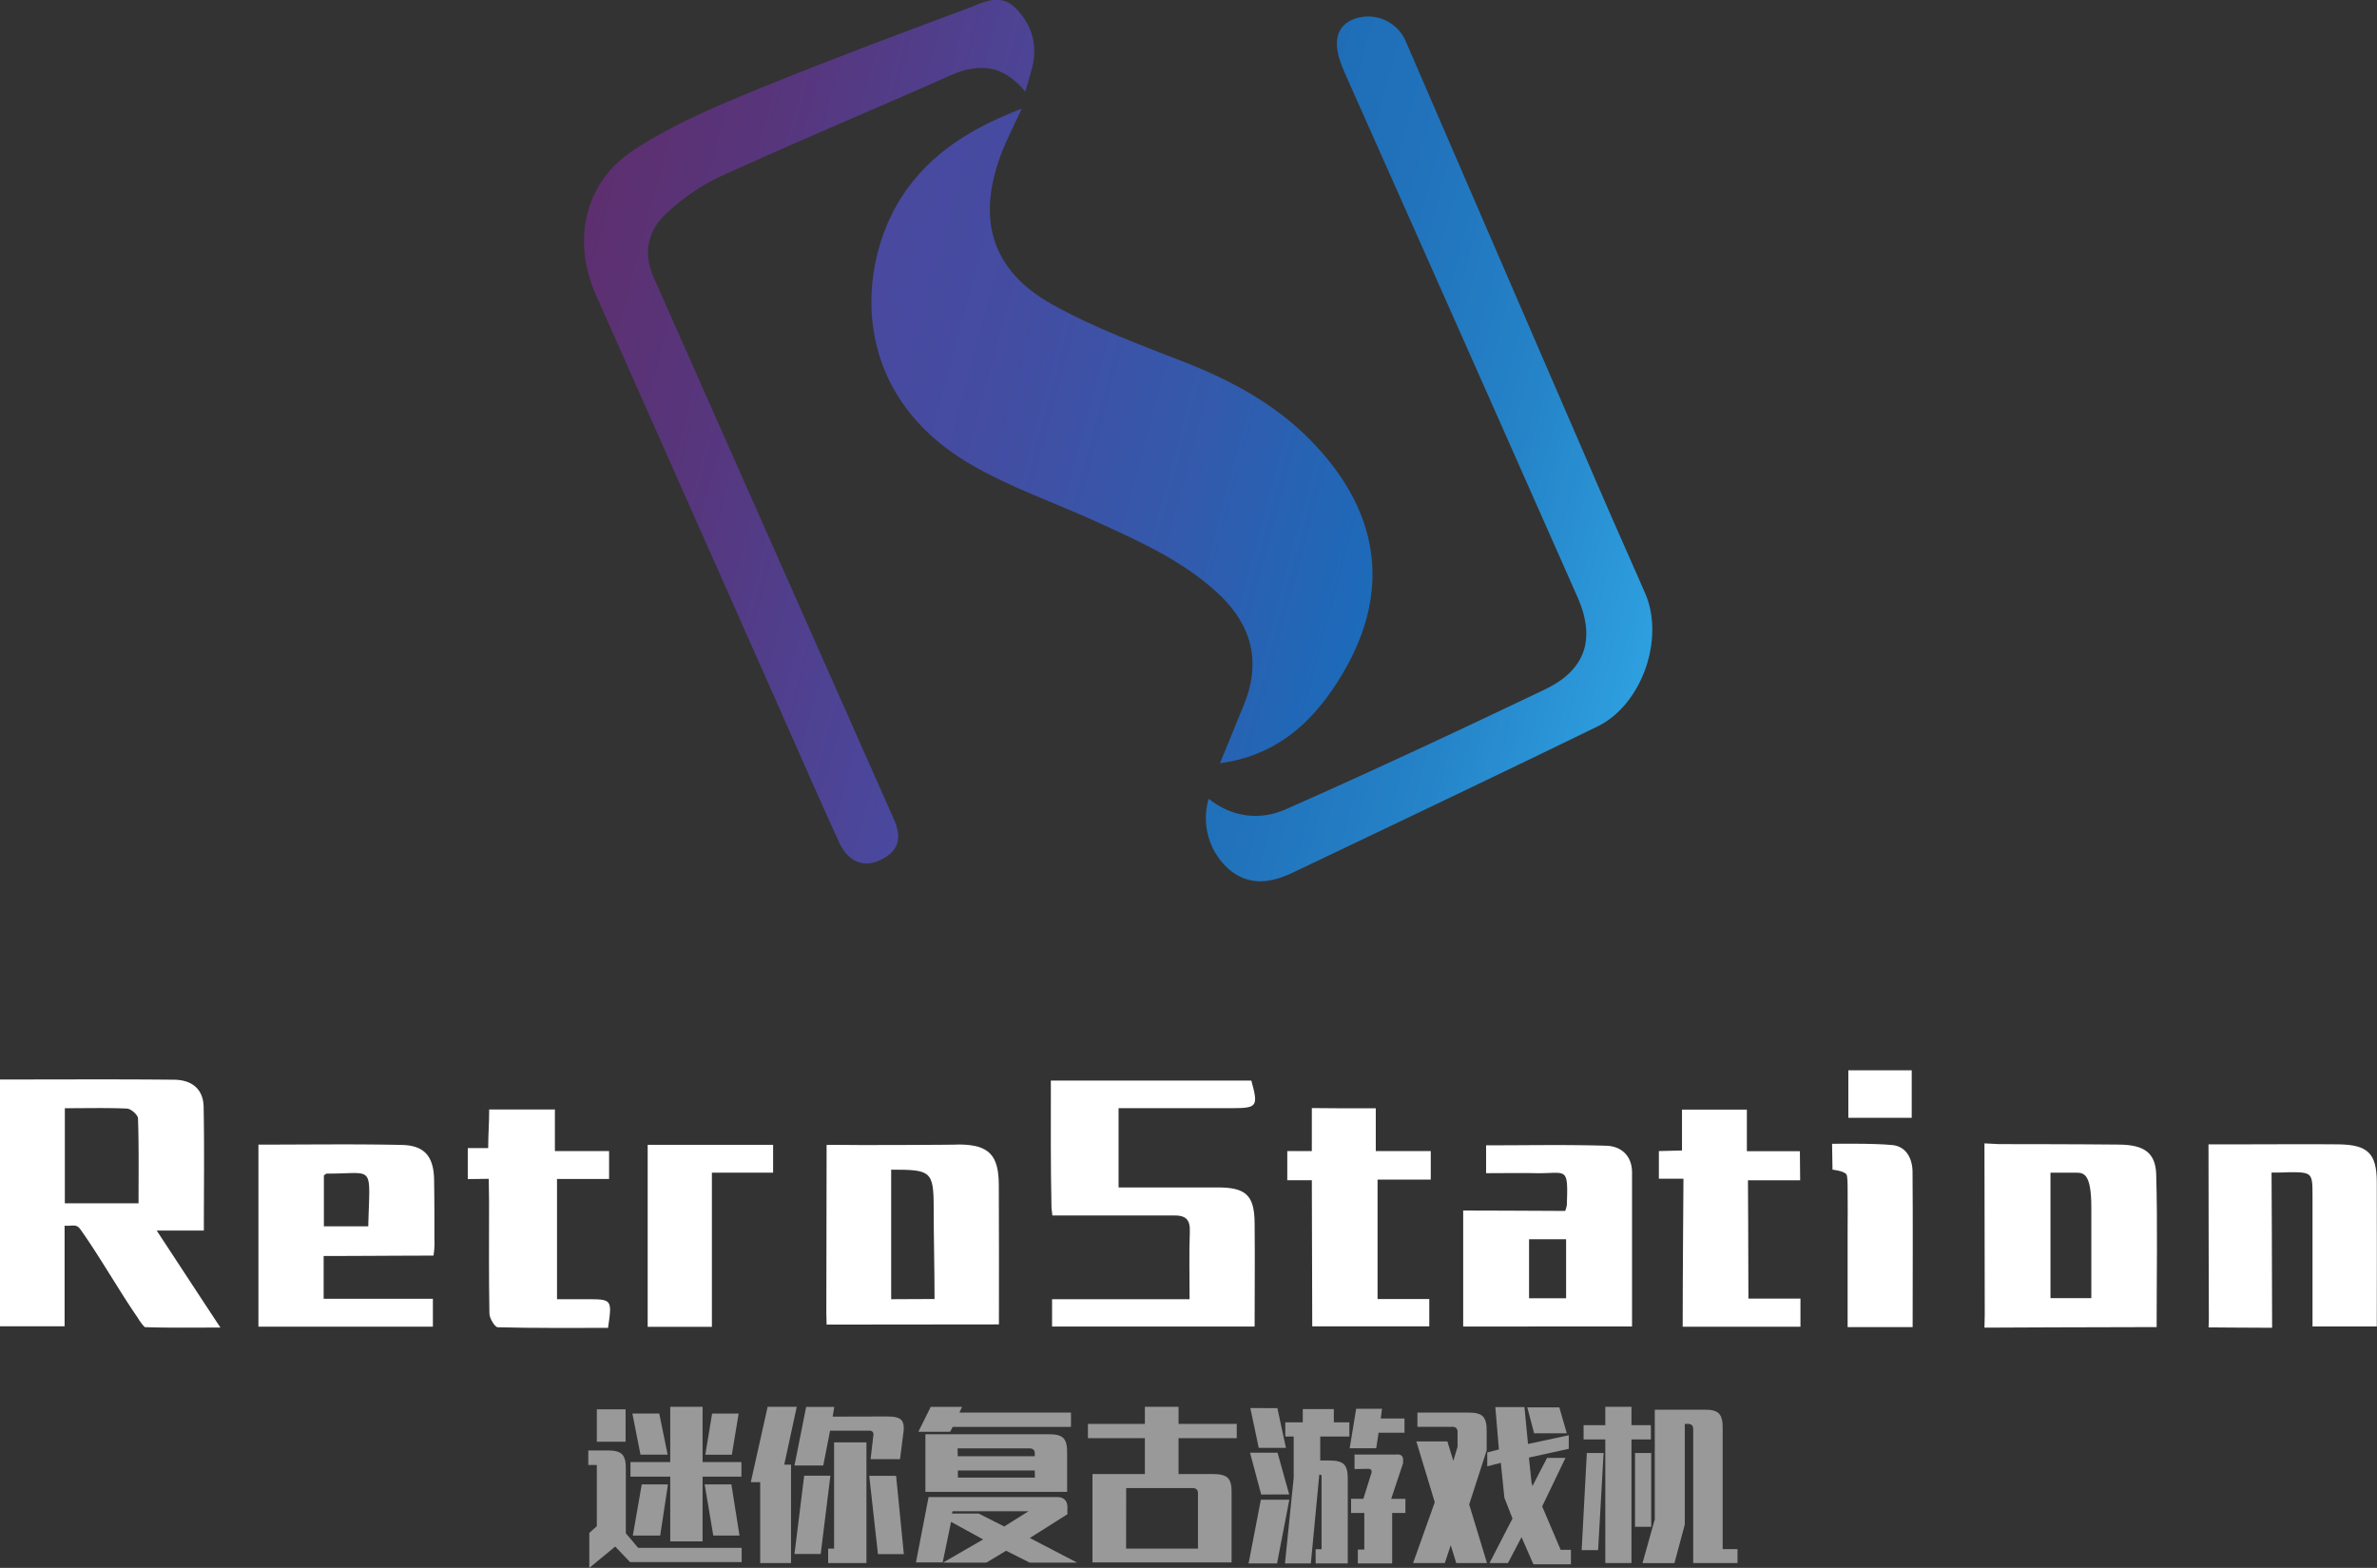 <svg id="Layer_1" data-name="Layer 1" xmlns="http://www.w3.org/2000/svg" xmlns:xlink="http://www.w3.org/1999/xlink" viewBox="0 0 800.69 528.1"><rect x="0" y="0" width="800.69" height="528.1" fill="#333333" stroke="none"/><defs><style>.cls-1{fill:url(#未命名的渐变_38);}.cls-2{fill:url(#未命名的渐变_50);}.cls-3{fill:url(#未命名的渐变_26);}.cls-4{fill:#fff;}.cls-5{fill:#999;}</style><linearGradient id="未命名的渐变_38" x1="845.51" y1="399.67" x2="1029.94" y2="449.08" gradientUnits="userSpaceOnUse"><stop offset="0" stop-color="#49499f"/><stop offset="0.28" stop-color="#434da2"/><stop offset="0.64" stop-color="#335aac"/><stop offset="1" stop-color="#1c6bba"/></linearGradient><linearGradient id="未命名的渐变_50" x1="975.16" y1="421.28" x2="1125.25" y2="461.49" gradientUnits="userSpaceOnUse"><stop offset="0" stop-color="#1f6db7"/><stop offset="0.26" stop-color="#2173bc"/><stop offset="0.6" stop-color="#2583c8"/><stop offset="0.98" stop-color="#2d9ede"/><stop offset="1" stop-color="#2da0df"/></linearGradient><linearGradient id="未命名的渐变_26" x1="747.1" y1="388.96" x2="897.51" y2="429.26" gradientUnits="userSpaceOnUse"><stop offset="0" stop-color="#5d2f6f"/><stop offset="0.36" stop-color="#57367d"/><stop offset="1" stop-color="#49499f"/></linearGradient></defs><title>retrostation</title><path class="cls-1" d="M978.91,514.6c-2.59,6.41-5.25,12.8-8.16,19.89,17.14-2.35,28.77-11.52,37.8-24.65,20.35-29.58,17.84-58.65-7.33-84.22-11.82-12-26.18-19.84-41.77-26-15.33-6-31-11.75-45.28-19.74-20.19-11.28-25.32-28.37-17.29-50.11,1.84-5,4.36-9.73,7.1-15.75-17,6.48-31,15.13-40.43,29.7-14.84,23-18.22,65.64,22.88,89.87,13.61,8,28.88,13.19,43.33,19.8,14.3,6.54,28.66,13,40.39,23.9C981.4,487.77,984.76,500.13,978.91,514.6Z" transform="translate(-559.83 -277.4)"/><path class="cls-2" d="M1114,477.24c-4.67-10.72-9.46-21.4-14.11-32.13q-33.29-76.91-66.54-153.81a13.76,13.76,0,0,0-18.06-7.23c-5.43,2.47-6.57,7.91-3.31,15.84.31.75.58,1.51.91,2.24q15.14,34,30.26,68,24.08,54.18,48.07,108.39c6.16,14,2.76,24.5-10.94,31.05-28.9,13.81-57.93,27.39-87.23,40.35-8.49,3.76-17.77,3-26.08-3.48a23,23,0,0,0,6.5,23.45c7,6.17,14.57,4.89,22,1.33,34.2-16.29,68.4-32.58,102.47-49.15C1112.94,514.78,1120.65,492.5,1114,477.24Z" transform="translate(-559.83 -277.4)"/><path class="cls-3" d="M780.09,371c-3.71-8.35-2.11-15.79,4.07-21.55a69.87,69.87,0,0,1,18.23-12.57c25.64-11.68,51.64-22.58,77.42-34,9.31-4.12,17.55-4.08,25.37,5.4,1-3.3,1.59-5.36,2.15-7.43,2.13-7.86.38-14.79-5.29-20.6-5.36-5.49-11.18-1.88-16.33,0-24.89,9.29-49.79,18.6-74.35,28.72-13.14,5.41-26.39,11.28-38.2,19.06-16.56,10.91-20.69,30.49-12.59,48.71q31,69.82,62,139.7c6.62,14.91,13.12,29.87,19.93,44.69,3.12,6.79,8.51,8.71,14.27,5.76s7-7.18,4.11-13.68Q820.5,462.17,780.09,371Z" transform="translate(-559.83 -277.4)"/><path class="cls-4" d="M559.83,641c19.89,0,39.24-.12,58.59.07,6.25.06,9.87,3.31,10,9.1.27,13.69.08,27.38.08,41.72H612.62c7.39,11.23,14,21.38,21.46,32.66-8.79,0-17.58.13-25.47-.14a15,15,0,0,1-2.37-3.15c-5.87-8.42-13.36-21.5-19.36-29.82-1.39-1.93-2.58-1-5.29-1.2v33.88H559.83Zm21.84,9.63v32.07H606.5c0-9.75.13-19.16-.18-28.55,0-1.21-2.36-3.29-3.71-3.36C595.8,650.49,589,650.67,581.67,650.67Z" transform="translate(-559.83 -277.4)"/><path class="cls-4" d="M960.54,715c0-8.19-.2-15.44.08-22.68.17-4.3-1.44-5.6-5.61-5.53h-40.7c0-.51-.27-1.84-.29-2.85-.31-14.07-.21-28.15-.21-42.58h67.53c2.4,8.66,2,9.29-6.34,9.29H936.62v26.7c11.28,0,22.32,0,33.36,0,9.54,0,12.38,2.63,12.47,12,.12,11.48,0,23,0,34.86H914.22V715Z" transform="translate(-559.83 -277.4)"/><path class="cls-4" d="M896.32,723.49c-19.64,0-38.83.06-58.05.06,0-1.4-.08-2.29-.09-3.82,0-17.16.09-39.53.09-56.7.52,0,1.48-.07,5.69,0,0,.11,39,0,39-.14,10,.1,13.29,3.55,13.32,13.66C896.36,692.27,896.32,707.09,896.32,723.49Zm-21.69-8.56c0-10.32-.29-20.65-.29-30.68,0-12.51-1-12.88-14.32-12.88V715C864.87,715,868.5,714.93,874.63,714.93Z" transform="translate(-559.83 -277.4)"/><path class="cls-4" d="M646.88,662.93c16.52,0,32.43-.24,48.32.11,7.63.16,10.71,3.92,10.85,11.63.12,6.65.11,13.31.11,20a26.38,26.38,0,0,1-.31,5.65c-11.38,0-26.29.13-37,.13v14.4h36.8v9.39H646.88Zm37,27.53c.53-21.41,2.31-17.66-13.88-17.77-.33,0-.66.35-1.07.59v17.18Z" transform="translate(-559.83 -277.4)"/><path class="cls-4" d="M1325,672.34s.19,34.85.19,52.28c-6.46,0-21.4-.13-21.4-.13l.09-2.8s-.12-38.62-.12-58.85H1315c10.89,0,21.78-.11,32.67,0,9.79.15,12.74,3.12,12.78,12.65.07,16.1,0,32.21,0,48.7h-21.65v-44c0-7.81-.1-8-8.15-7.95C1329.12,672.36,1325,672.34,1325,672.34Z" transform="translate(-559.83 -277.4)"/><path class="cls-4" d="M1052.7,724.2V685.14c11.59,0,34.37.13,34.37.13a14.91,14.91,0,0,0,.54-1.88c.49-13.47,0-10.65-10.39-10.84-5.43-.1-10.86,0-16.8,0v-9.38c13.6,0,27.06-.27,40.5.14,5,.16,8.65,3.34,8.66,9,0,17.15,0,34.29,0,51.88Zm34.67-9.52V694.8h-12.48v19.88Z" transform="translate(-559.83 -277.4)"/><path class="cls-4" d="M747.46,715h9.84c8.74,0,8.74,0,7.35,9.66-12.28,0-24.71.11-37.13-.21-1,0-2.8-3-2.83-4.6-.23-12.51-.12-25-.12-37.53,0-2.2-.1-5.31-.1-7.87-2.42,0-3.82.09-7.07.09V664.1h6.88c0-4.68.33-8.27.33-13h22.14v14H765v9.39H747.46Z" transform="translate(-559.83 -277.4)"/><path class="cls-4" d="M1166.31,714.78v9.5h-39.67c0-16.36.26-49.87.26-49.87h-8.28V665.1l7.79-.19V651.14h21.85v14h17.86l.09,9.8h-17.58s.15,26.33.15,39.85Z" transform="translate(-559.83 -277.4)"/><path class="cls-4" d="M1023.86,674.72v40.22h17.42v9.21h-39.42c0-16.07-.14-33.13-.14-49.22h-8.27V665.1h8.27V650.62l10.87.08h10.67v14.41h18.52v9.61Z" transform="translate(-559.83 -277.4)"/><path class="cls-4" d="M778,663h42.25v9.38H799.63v51.92H778Z" transform="translate(-559.83 -277.4)"/><path class="cls-4" d="M1204.1,724.4h-21.9v-32c0-4.83.08-9.67,0-14.49,0-1.53,0-4.46-.43-5-1-1.16-4.66-1.55-4.66-1.55l-.15-8.7s14-.23,20.33.42c4.65.48,6.73,4.5,6.78,9C1204.21,689.26,1204.1,706.55,1204.1,724.4Z" transform="translate(-559.83 -277.4)"/><path class="cls-4" d="M1286.29,724.39c-19.51,0-58,.19-58,.19s.1-3,.1-4.3c0-17.35-.1-57.77-.1-57.77l4.93.25s27,0,40.56.16c8.29.1,12.16,2.78,12.37,10.07C1286.62,689.88,1286.29,706.8,1286.29,724.39Zm-35.76-52s0,28.45,0,42.25h13.76c0-10.42,0-20.48,0-30.53,0-11.2-2.43-11.72-5-11.72Z" transform="translate(-559.83 -277.4)"/><path class="cls-4" d="M1182.44,653.9v-16h21.35v16Z" transform="translate(-559.83 -277.4)"/><path class="cls-5" d="M760.87,791.44v-20.6H758v-4.9h6.54c2.33,0,3.93.39,4.82,1.28s1.32,2.5,1.28,4.82v21.8l4.15,4.9h34.87v4.8h-37.6l-5-5.23-8.72,7.19V793.73Zm9.69-39.34V763h-9.69V752.1Zm1.64,22.67v-4.91h13.4V751.23h10.9v18.63h13.08v4.91H796.5v21.79H785.6V774.77Zm9.7-21.26,2.83,13.85h-9.15l-2.73-13.85ZM773,794.6l3-17.22h8.83l-2.61,17.22Zm24.2-17.22h9l2.73,17.22H800.1Zm9.15-10h-8.93l2.28-13.85h8.94Z" transform="translate(-559.83 -277.4)"/><path class="cls-5" d="M828.22,751.23,824,770.73h2.29v33.14H815.9V776.62h-3.16l5.67-25.39Zm30.62,3.27c2.33,0,3.87.37,4.63,1.22s1,2.45.6,4.77L863,768.88h-9.91l.87-7.52q.54-2.34-1.86-2.07H839.44L837.15,771h-9.7l3.93-19.72h9.48l-.55,3.27Zm-19.29,19.94-3.27,26.37h-8.83l3.27-26.37ZM838.79,799h2V763.21h10.9v40.66H838.79Zm22.89-24.52,2.61,26.37h-8.72l-2.94-26.37Z" transform="translate(-559.83 -277.4)"/><path class="cls-5" d="M877.37,803.65h-9l4.25-22h42.51q4.62-.37,4.25,4.25v1.53l-12.65,8,15.92,8.29H906.68l-7.95-4-6.65,4h-14.6L891,795.91,880.2,790ZM883,753.19h37.59V758H880.75l-.87,1.64H869.19l4.15-8.39h10.57Zm-11.45,26.7v-19.4h41.63q3.49-.06,4.83,1.28c.89.89,1.31,2.5,1.28,4.82v13.3Zm9.16,6.54-.22.76h9l8.61,4.36,8.18-5.12Zm1.74-18.53h25.94v-.65c.11-1.42-.55-2.07-2-2h-24Zm25.94,4.8H882.49v2.39h25.94Z" transform="translate(-559.83 -277.4)"/><path class="cls-5" d="M956.82,751.23V757h19.61v4.8H956.82v12.09h11.77q3.48,0,4.82,1.29c.89.89,1.32,2.49,1.28,4.82v23.65H927.83V773.89h17.65V761.8H926.3V757h19.18v-5.77ZM939.16,799h24.2v-18.2c.14-1.6-.59-2.32-2.18-2.18h-22Z" transform="translate(-559.83 -277.4)"/><path class="cls-5" d="M990,804h-9.59l4.14-21.47h9.59Zm-5.34-23.21L980.9,766.7h9.27l3.92,14.06Zm5.45-29.1L993,765.07h-9.16L981,751.66ZM1013.82,804H1003v-4.79h2V774.66c0-.4-.15-.58-.55-.55h-.22L1001.39,804h-8.72l2.94-28.88V761.25h-2.83v-4.79h5.89V752h10.46v4.47h5.23v4.79h-9.81v8.07h3.16c2.33,0,3.93.39,4.82,1.28s1.32,2.5,1.29,4.82Zm9.59-38.79h-8.94l2.18-13.3h8.72l-.44,3.27h8v4.79h-8.72Zm-7.31,7v-4.9h14.17c1.6-.15,2.33.58,2.18,2.18v.76l-4,12h4.79V787h-4.46v17h-11.56v-4.68h2.18V787h-4.46v-4.79h4.14l2.5-8c.66-1.56.18-2.25-1.41-2.07Z" transform="translate(-559.83 -277.4)"/><path class="cls-5" d="M1047.38,762.89l2,6.54,1.42-4.69v-4.58c.15-1.6-.58-2.32-2.18-2.18h-11.33v-4.79h17.22q3.48-.06,4.82,1.28c.89.89,1.31,2.5,1.28,4.82v6.65l-5.89,18.2,6,19.73h-10.36l-1.85-6-2,6h-10.68l7.3-20.49-6.21-20.49Zm27.47,5.45.87,8.39.32,1.2,4.91-9.48h6.21l-7.85,16.34,6.22,14.61H1089v4.9h-12.64l-4-9.15-4.58,8.72h-6.21l7.74-15-2.73-7-1.2-11.77-4.57,1.2v-4.69l3.92-1-1.2-14.27h9.81l1.2,12.42,13.73-2.94v4.57Zm1.74-8.18-2.29-8.72h10.79l2.51,8.72Z" transform="translate(-559.83 -277.4)"/><path class="cls-5" d="M1092.61,799.51l1.74-32.7H1100l-1.85,32.7Zm23.32-37.28h-6.54v41.64h-8.82V762.23h-7.31v-4.79h7.31v-6.21h8.82v6.21h6.54Zm.11,4.58v24.85h-5.45V766.81Zm1.2,22.34V752.21H1134q3.49-.06,4.83,1.28c.89.89,1.31,2.5,1.28,4.82v40.87h5v4.69h-14.93v-44.8q.16-2.24-2.07-2.07h-.76v33.9l-3.49,13H1113.1Z" transform="translate(-559.83 -277.4)"/></svg>